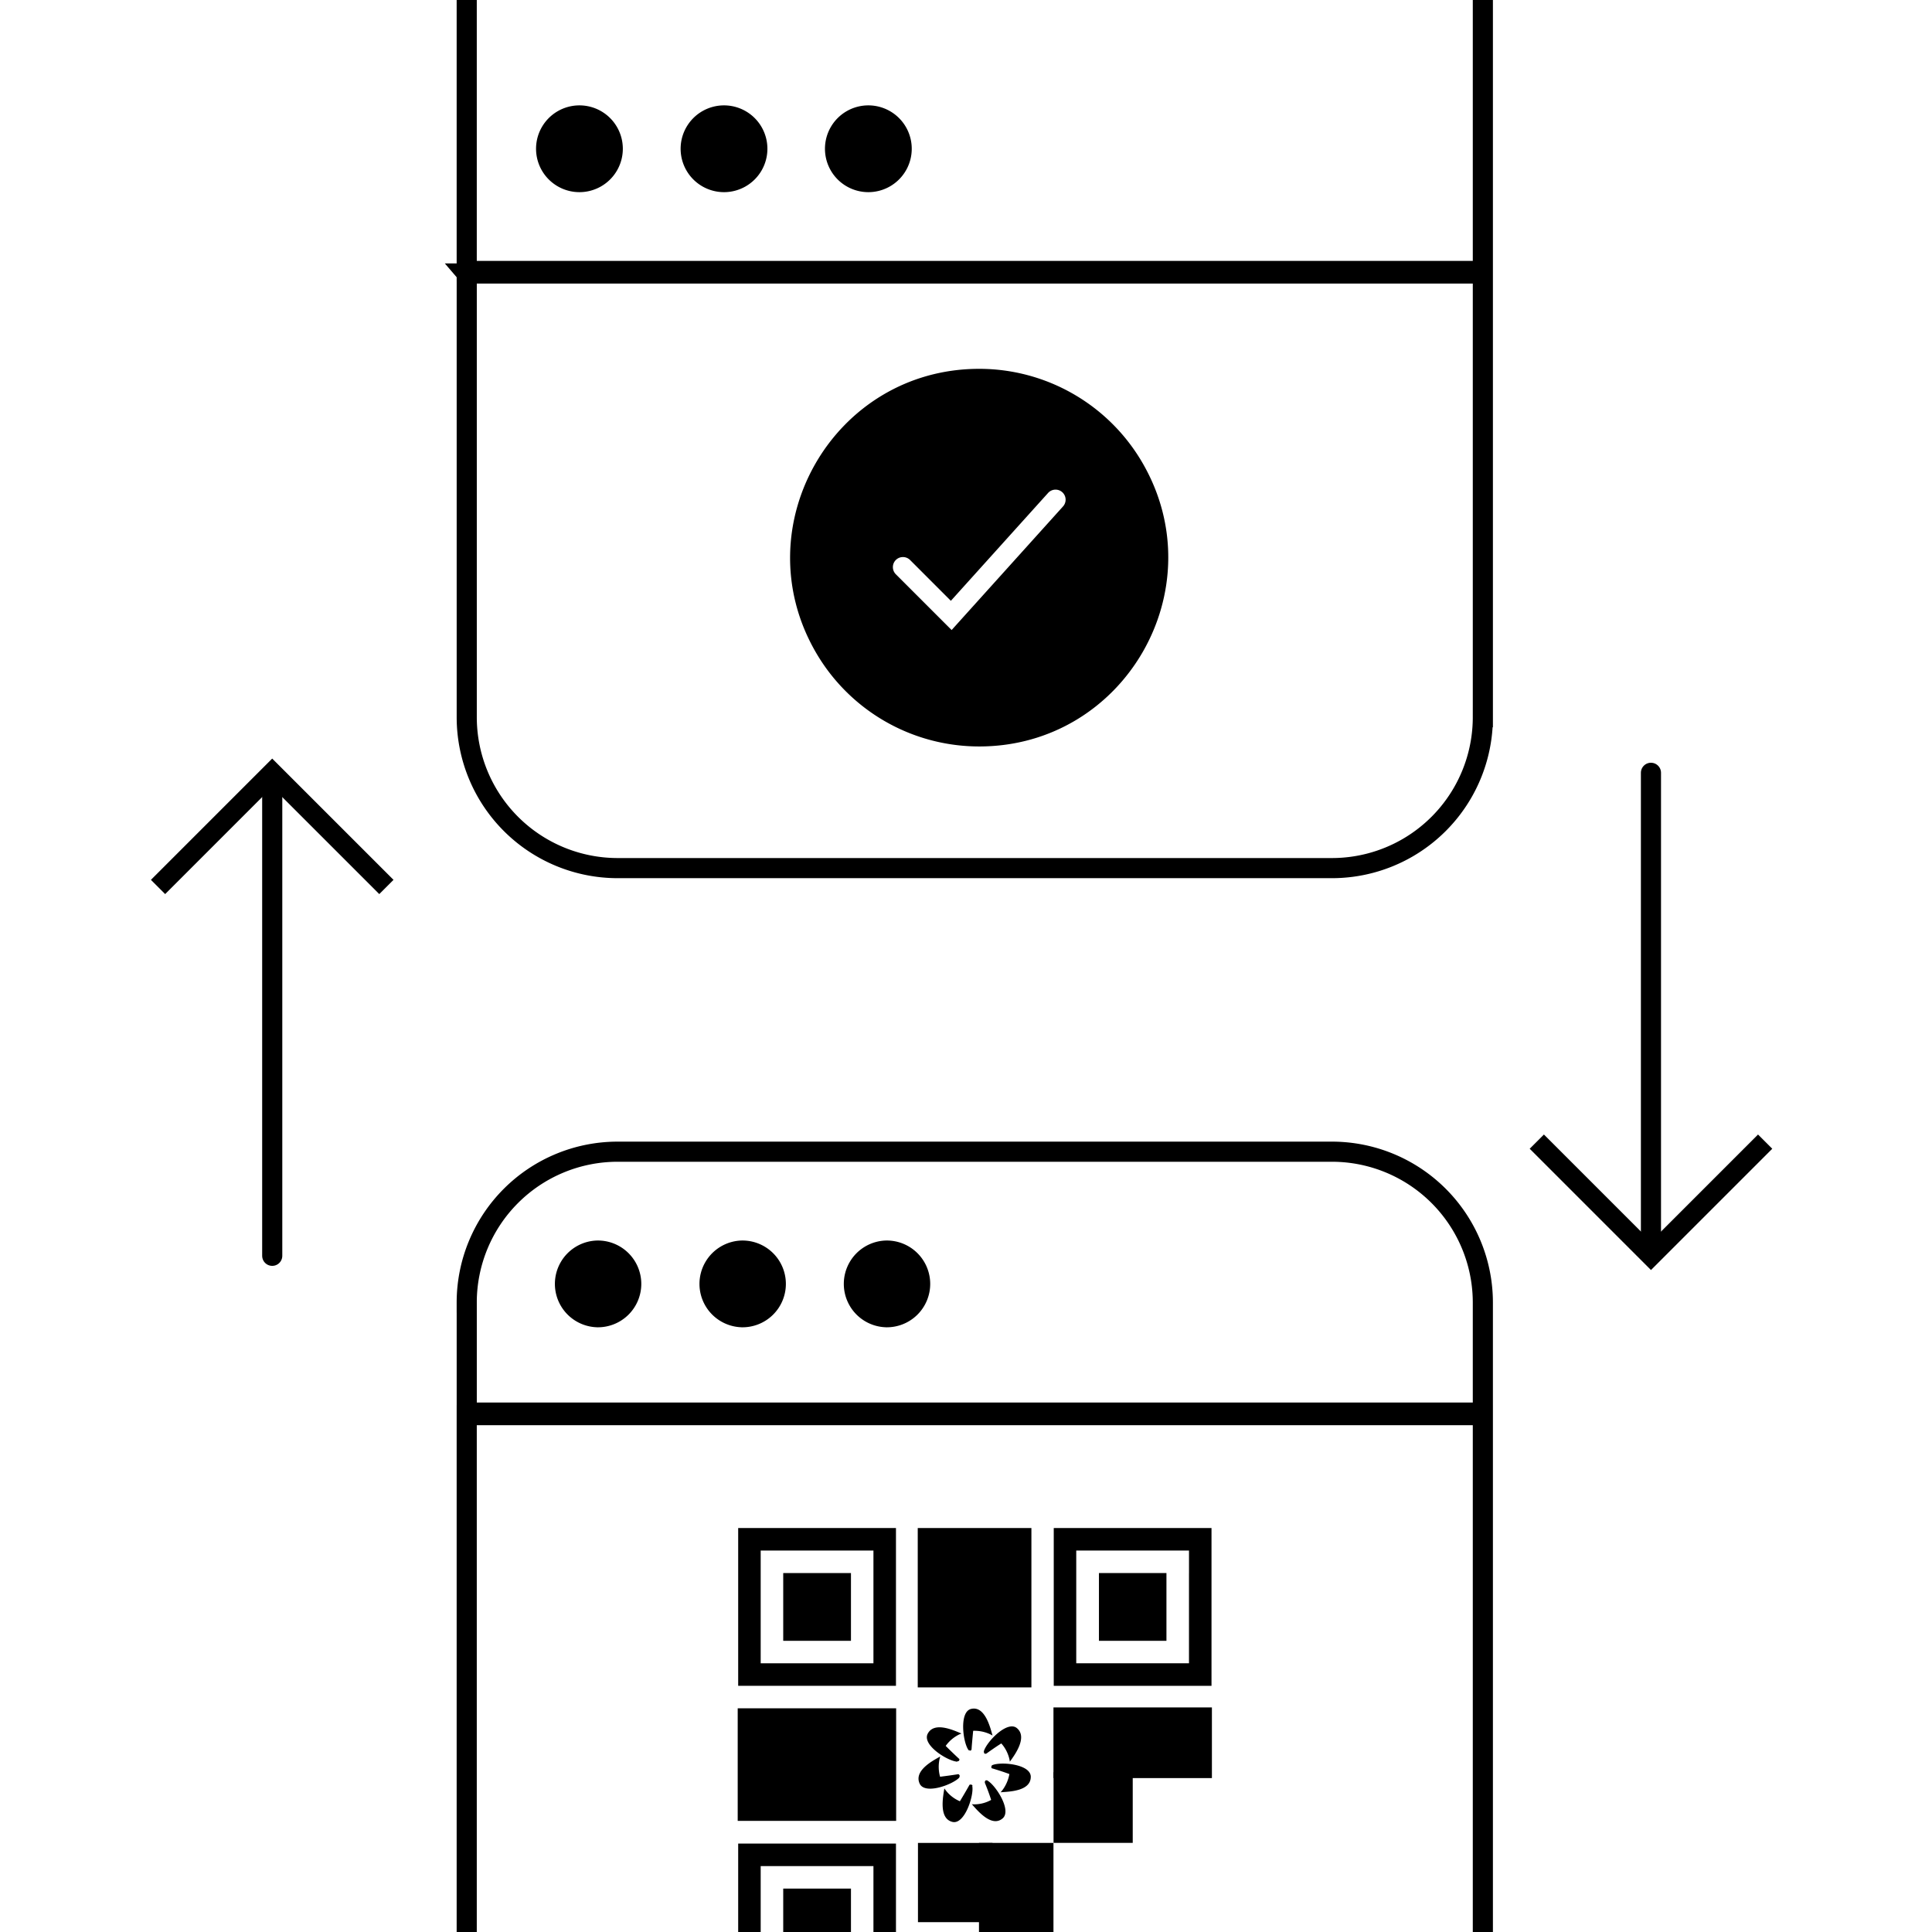 <svg fill="none" viewBox="0 0 96 96" xmlns="http://www.w3.org/2000/svg"><path d="M23.191 64.727a7.5 7.5 0 0 1 7.5-7.5h35.491a7.5 7.5 0 0 1 7.5 7.5v5.464h-50.49v-5.464Zm0 5.591h50.491v29.546H23.191z" stroke="currentColor"/><path d="M82.035 38.4v23.127m-68.508.873V39.273" stroke="currentColor" stroke-linecap="round" stroke-linejoin="round"/><path d="M29.663 65.952a2.156 2.156 0 1 0 0-4.311 2.156 2.156 0 0 0 0 4.31Zm7.184 0a2.156 2.156 0 1 0 0-4.311 2.156 2.156 0 0 0 0 4.31Zm7.172 0a2.156 2.156 0 1 0 0-4.311 2.156 2.156 0 0 0 0 4.31ZM28.792 9.548a2.156 2.156 0 1 0 0-4.312 2.156 2.156 0 0 0 0 4.312Zm7.184 0a2.156 2.156 0 1 0 0-4.312 2.156 2.156 0 0 0 0 4.312Zm7.172 0a2.156 2.156 0 1 0 0-4.312 2.156 2.156 0 0 0 0 4.312Z" fill="currentColor"/><path stroke="currentColor" d="M23.191-2.991h50.491v16.454H23.191zm0 16.581h50.491v22.046a7.5 7.5 0 0 1-7.5 7.5h-35.49a7.5 7.5 0 0 1-7.5-7.5V13.591Zm53.172 43.137 5.673 5.673 5.673-5.673M19.2 44.073 13.526 38.4l-5.673 5.673"/><path d="M44.513 27.826a.502.502 0 0 0 0 .708l2.4 2.4.373.372.352-.391 5.175-5.742a.5.5 0 1 0-.742-.67l-4.823 5.351-2.027-2.028a.502.502 0 0 0-.708 0Zm4.142 9.265c7.222 0 11.736-7.818 8.125-14.073a9.381 9.381 0 0 0-8.125-4.691c-7.222 0-11.736 7.818-8.125 14.073a9.381 9.381 0 0 0 8.125 4.691Z" fill-rule="evenodd" fill="currentColor"/><path d="M48.881 87.044c.101-.448 1.141-1.555 1.633-1.186.57.447-.09 1.342-.335 1.678 0 0-.045-.481-.425-.906-.302.19-.582.391-.738.503-.012 0-.034.011-.045.011-.023 0-.034 0-.045-.01-.011 0-.022-.023-.034-.046v-.056l-.01.012Zm.425.67s-.022.012-.033.023c0 0-.011.022-.011.034v.067c.01.022.033.033.044.033.19.056.515.157.85.28-.1.57-.436.906-.436.906.414-.034 1.51-.045 1.499-.783-.023-.627-1.521-.75-1.924-.56h.011Zm-.246.75h-.056c-.01 0-.033 0-.044.022a.084.084 0 0 0-.023.045v.056c.079.19.202.503.313.85-.503.28-.961.212-.961.212.28.314.984 1.175 1.532.705.47-.403-.37-1.678-.76-1.879v-.011Zm-.738.268s0-.022-.022-.033c0 0-.023-.023-.034-.023H48.2c-.022 0-.033.023-.045.045-.1.18-.268.47-.458.783a1.754 1.754 0 0 1-.772-.638c-.067.414-.29 1.51.414 1.667.604.123 1.062-1.331.973-1.778l.011-.023Zm-.66-.425s.011-.022.023-.033v-.045c0-.022-.023-.034-.034-.056-.022-.011-.045-.022-.056-.011a26.63 26.63 0 0 1-.883.123c-.157-.56.01-1.007.01-1.007-.357.202-1.341.705-1.017 1.365.28.548 1.689.011 1.98-.336h-.023Zm-.09-.794h.046c.01 0 .022-.01.033-.022.011-.022.022-.034.022-.056a.062.062 0 0 0-.033-.056 24.378 24.378 0 0 1-.649-.626c.336-.47.783-.615.783-.615-.38-.157-1.375-.627-1.688.033-.247.57 1.04 1.353 1.487 1.365v-.023Zm.627-.525s.045 0 .056-.023a.086.086 0 0 0 .022-.056c.012-.2.045-.548.079-.906.57-.022.962.235.962.235-.112-.402-.38-1.498-1.074-1.32-.593.157-.392 1.667-.123 2.036 0 0 .022.023.033.023h.034l.011.01Zm-8.152-8.824h-1.129v3.367h3.366v-3.367h-2.236Z" fill="currentColor"/><path d="M43.401 75.927H36.68v7.84h7.84v-7.84H43.4Zm0 2.237v4.484h-5.603v-5.602h5.603v1.118Zm-3.354 15.679h-1.129v3.367h3.366v-3.367h-2.236Z" fill="currentColor"/><path d="M43.401 91.606H36.68v7.84h7.84v-7.84H43.4Zm0 2.237v4.485h-5.603v-5.603h5.603v1.118Zm12.323-15.679h-1.118v3.367h3.354v-3.367h-2.237Z" fill="currentColor"/><path d="M59.08 75.927h-6.72v7.84h7.839v-7.84h-1.118Zm0 2.237v4.484h-5.602v-5.602h5.603v1.118Zm-14.55 6.721h-7.874v5.592h7.873v-5.592Zm6.72-1.04v-7.918h-5.648v7.918h5.648Zm-1.935 7.728h-3.702v3.937h3.702v-3.937Z" fill="currentColor"/><path d="M52.346 91.573h-3.701v7.873h3.701v-7.873Zm7.873-3.221v-3.511h-7.873v3.511h7.873Z" fill="currentColor"/><path d="M56.285 91.573V88.06H52.35v3.512h3.936Z" fill="currentColor"/></svg>